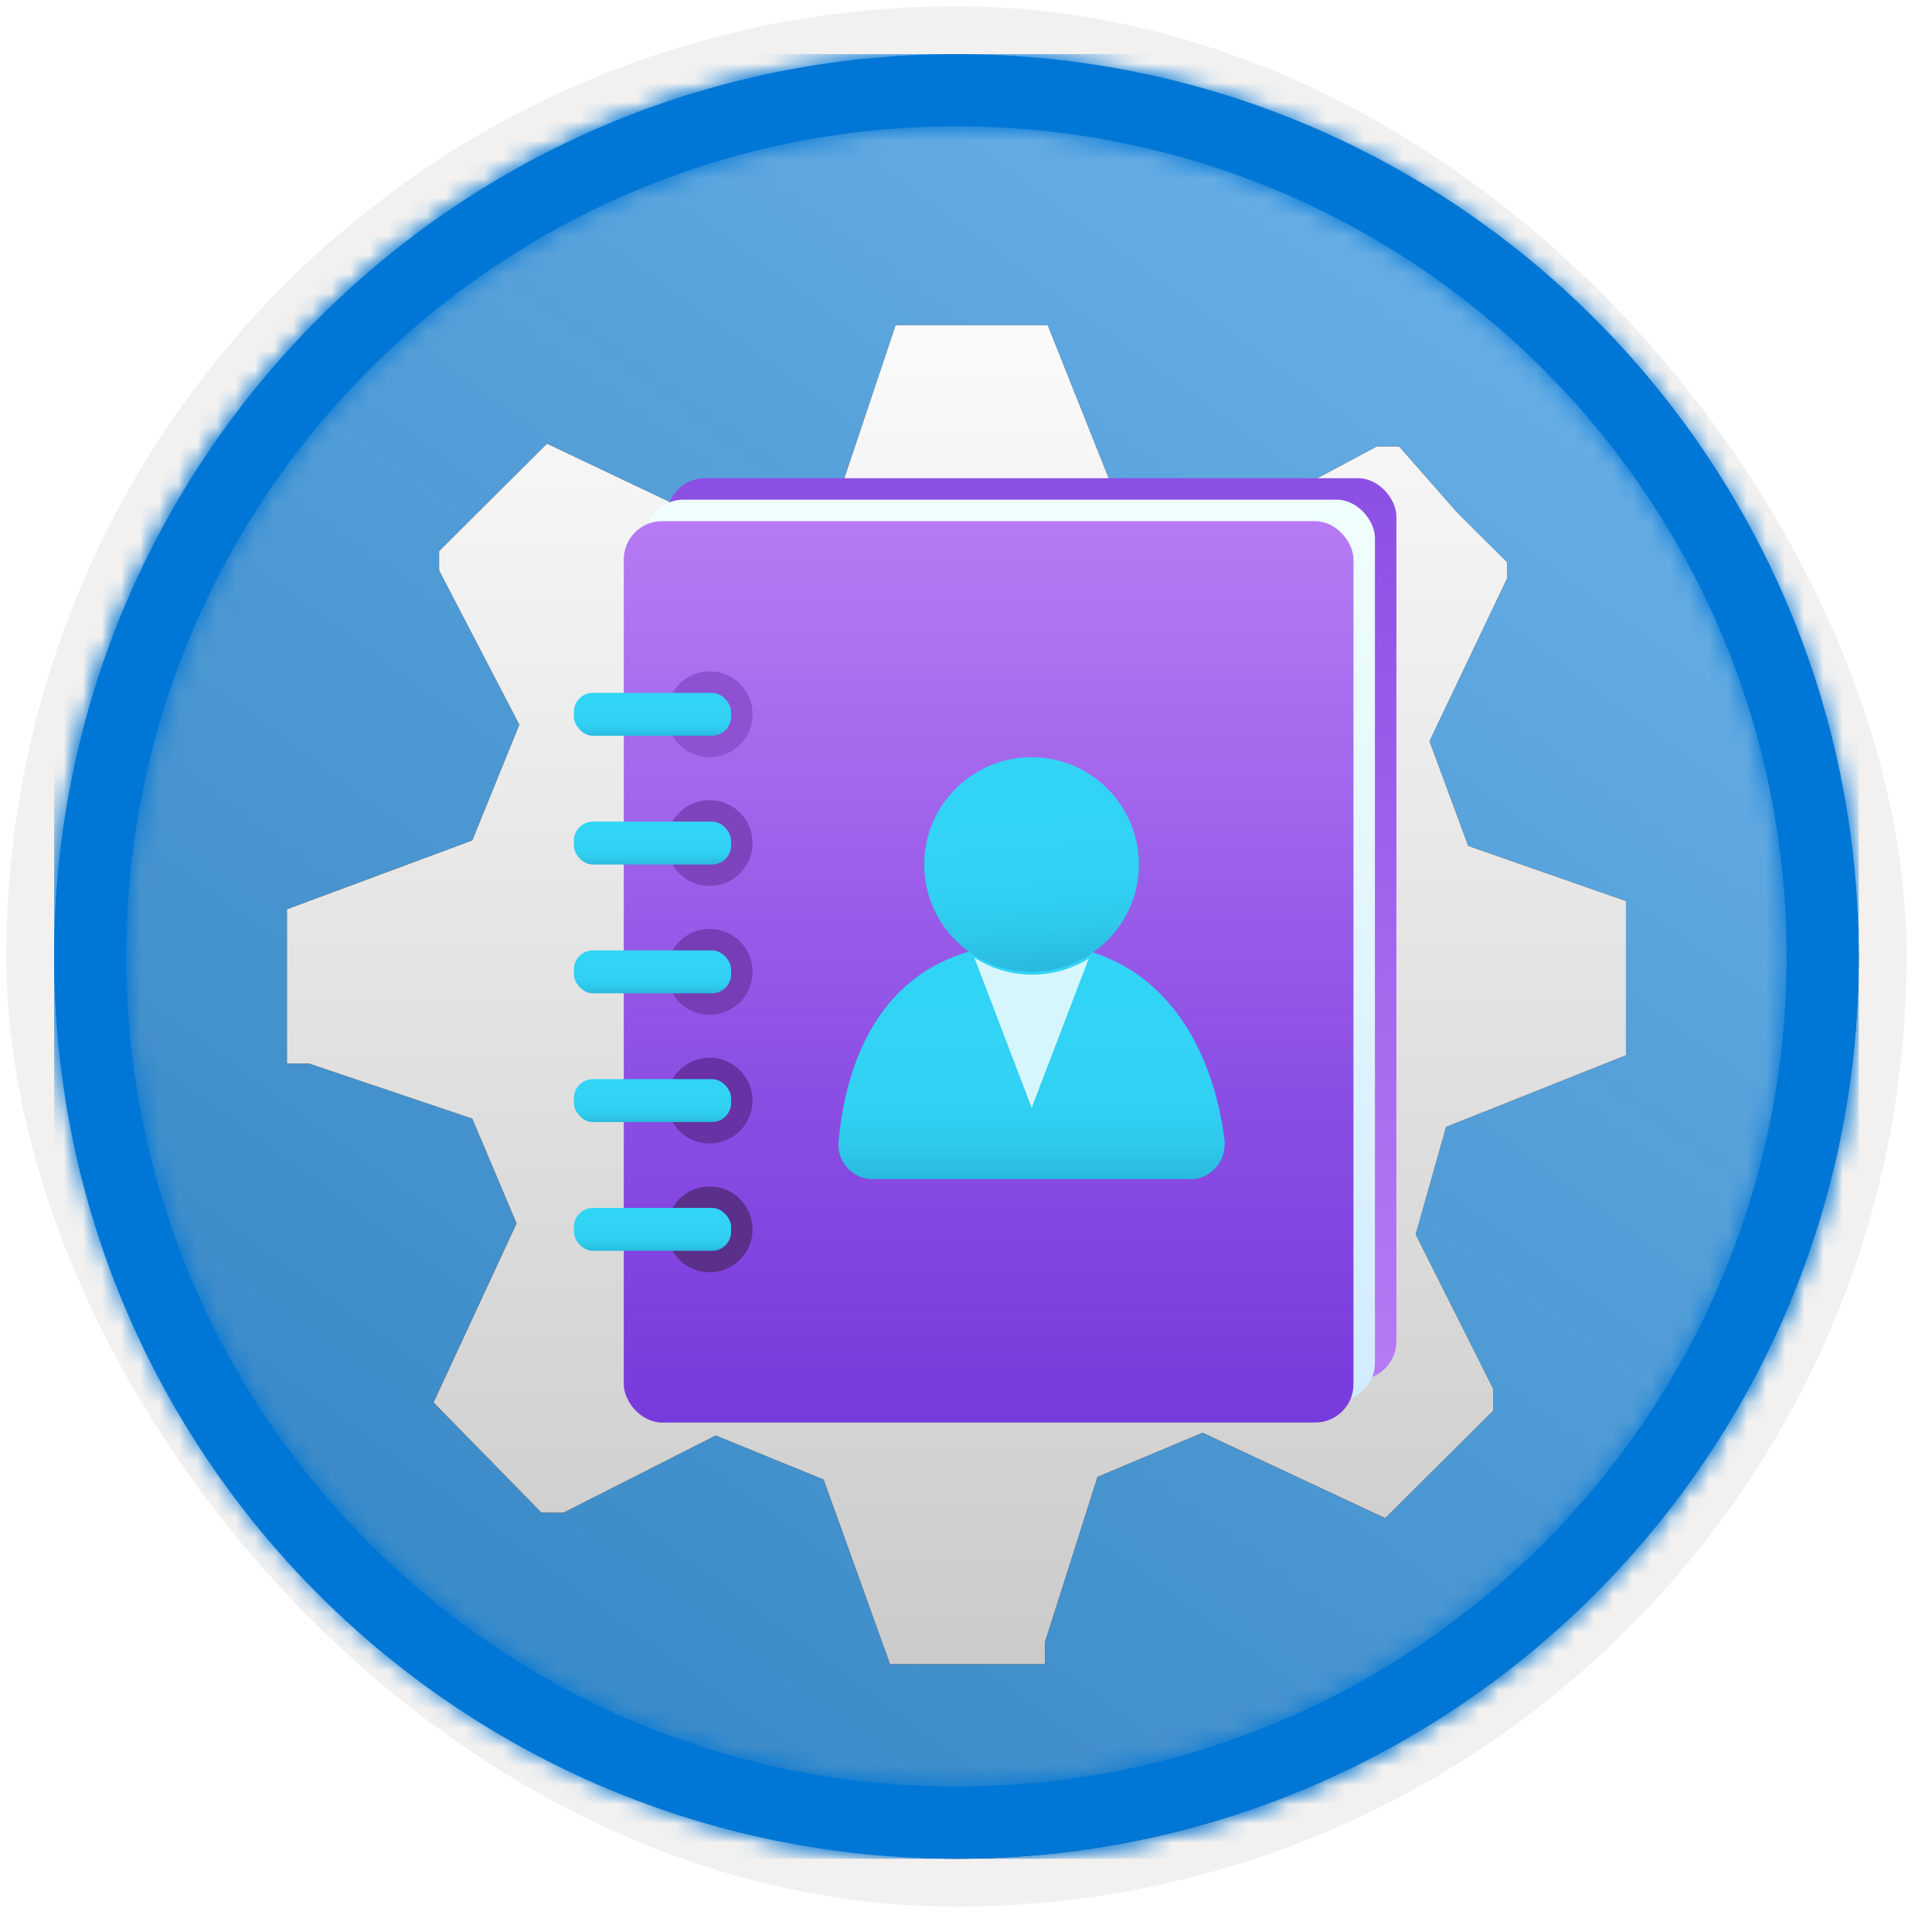 <?xml version="1.0" encoding="UTF-8"?>
<svg width="101px" height="101px" viewBox="0 0 101 101" version="1.1" xmlns="http://www.w3.org/2000/svg" xmlns:xlink="http://www.w3.org/1999/xlink">
    <!-- Generator: Sketch 64 (93537) - https://sketch.com -->
    <title>Manage Microsoft 365 Messaging Organizational Settings and Architecture/plan-and-manage-organizational-settings</title>
    <desc>Created with Sketch.</desc>
    <defs>
        <rect id="path-1" x="0" y="0" width="94.34" height="94.34" rx="47.17"></rect>
        <filter x="-2.9%" y="-2.9%" width="106.4%" height="106.4%" filterUnits="objectBoundingBox" id="filter-3">
            <feMorphology radius="2.5" operator="dilate" in="SourceAlpha" result="shadowSpreadOuter1"></feMorphology>
            <feOffset dx="0.5" dy="0.5" in="shadowSpreadOuter1" result="shadowOffsetOuter1"></feOffset>
            <feMorphology radius="1" operator="erode" in="SourceAlpha" result="shadowInner"></feMorphology>
            <feOffset dx="0.5" dy="0.5" in="shadowInner" result="shadowInner"></feOffset>
            <feComposite in="shadowOffsetOuter1" in2="shadowInner" operator="out" result="shadowOffsetOuter1"></feComposite>
            <feColorMatrix values="0 0 0 0 0.822   0 0 0 0 0.832   0 0 0 0 0.836  0 0 0 1 0" type="matrix" in="shadowOffsetOuter1"></feColorMatrix>
        </filter>
        <linearGradient x1="77.83%" y1="11.2%" x2="-99.689%" y2="253.808%" id="linearGradient-4">
            <stop stop-color="#FFFFFF" offset="0%"></stop>
            <stop stop-color="#000000" stop-opacity="0.5" offset="100%"></stop>
        </linearGradient>
        <rect id="path-5" x="0" y="0" width="94.34" height="94.34"></rect>
        <path d="M47.17,0 C73.221,0 94.34,21.119 94.34,47.17 C94.34,73.221 73.221,94.34 47.17,94.34 C21.119,94.34 0,73.221 0,47.17 C0,21.119 21.119,0 47.17,0 Z M47.17,3.774 C23.203,3.774 3.774,23.203 3.774,47.17 C3.774,71.137 23.203,90.566 47.17,90.566 C71.137,90.566 90.566,71.137 90.566,47.17 C90.566,23.203 71.137,3.774 47.17,3.774 Z" id="path-6"></path>
        <filter x="-17.1%" y="-17.1%" width="134.3%" height="134.3%" filterUnits="objectBoundingBox" id="filter-8">
            <feOffset dx="0" dy="2" in="SourceAlpha" result="shadowOffsetOuter1"></feOffset>
            <feGaussianBlur stdDeviation="2" in="shadowOffsetOuter1" result="shadowBlurOuter1"></feGaussianBlur>
            <feColorMatrix values="0 0 0 0 0   0 0 0 0 0   0 0 0 0 0  0 0 0 0.1 0" type="matrix" in="shadowBlurOuter1" result="shadowMatrixOuter1"></feColorMatrix>
            <feMerge>
                <feMergeNode in="shadowMatrixOuter1"></feMergeNode>
                <feMergeNode in="SourceGraphic"></feMergeNode>
            </feMerge>
        </filter>
        <linearGradient x1="50%" y1="-9.939%" x2="50%" y2="100%" id="linearGradient-9">
            <stop stop-color="#FFFFFF" offset="0%"></stop>
            <stop stop-color="#CBCBCB" offset="100%"></stop>
        </linearGradient>
        <path d="M70,38.169 L70,30.103 L61.756,27.222 L59.731,21.749 L63.781,13.251 L63.781,12.387 L61.178,9.794 L58.14,6.337 L56.983,6.337 L48.884,10.658 L43.388,9.074 L39.773,0 L31.818,0 L29.07,8.21 L22.996,10.658 L13.595,6.193 L7.955,11.811 L7.955,12.819 L12.149,20.885 L9.69,26.934 L0,30.535 L0,38.601 L1.157,38.601 L9.69,41.481 L12.004,46.955 L7.665,56.317 L13.306,62.078 L14.463,62.078 L22.417,58.045 L28.058,60.35 L31.529,70 L39.628,70 L39.628,68.848 L42.376,60.206 L47.872,57.901 L57.417,62.366 L63.058,56.749 L63.058,55.597 L59.008,47.531 L60.599,41.914 L70,38.169 Z M35.58,44.999 C29.554,44.352 25,39.51 25,33.75 C25,27.99 29.554,23.148 35.58,22.501 C38.727,22.463 41.759,23.623 43.999,25.724 C46.239,27.824 47.499,30.689 47.499,33.678 L47.499,33.678 C47.54,36.693 46.297,39.595 44.053,41.726 C41.809,43.858 38.754,45.038 35.58,44.999 Z" id="path-10"></path>
        <filter x="0.0%" y="0.0%" width="100.0%" height="100.0%" filterUnits="objectBoundingBox" id="filter-11">
            <feOffset dx="0" dy="0" in="SourceAlpha" result="shadowOffsetOuter1"></feOffset>
            <feColorMatrix values="0 0 0 0 0   0 0 0 0 0   0 0 0 0 0  0 0 0 0.1 0" type="matrix" in="shadowOffsetOuter1"></feColorMatrix>
        </filter>
        <linearGradient x1="50%" y1="-61.684%" x2="50.009%" y2="100.054%" id="linearGradient-12">
            <stop stop-color="#824BDE" offset="0%"></stop>
            <stop stop-color="#8C4FE4" offset="38%"></stop>
            <stop stop-color="#B77AF4" offset="100%"></stop>
        </linearGradient>
        <linearGradient x1="50%" y1="100%" x2="50%" y2="0%" id="linearGradient-13">
            <stop stop-color="#D2EBFF" offset="0%"></stop>
            <stop stop-color="#F0FFFD" offset="100%"></stop>
        </linearGradient>
        <linearGradient x1="50.014%" y1="2.51545844e-15%" x2="50.014%" y2="100.054%" id="linearGradient-14">
            <stop stop-color="#B77AF4" offset="0%"></stop>
            <stop stop-color="#8C4FE4" offset="62%"></stop>
            <stop stop-color="#773ADC" offset="100%"></stop>
        </linearGradient>
        <linearGradient x1="49.977%" y1="17.991%" x2="49.977%" y2="124.588%" id="linearGradient-15">
            <stop stop-color="#32D4F5" offset="0%"></stop>
            <stop stop-color="#31D1F3" offset="47%"></stop>
            <stop stop-color="#2EC9EB" offset="63%"></stop>
            <stop stop-color="#29BADE" offset="77%"></stop>
            <stop stop-color="#22A5CB" offset="89%"></stop>
            <stop stop-color="#198AB3" offset="100%"></stop>
            <stop stop-color="#198AB3" offset="100%"></stop>
        </linearGradient>
        <linearGradient x1="49.977%" y1="17.991%" x2="49.977%" y2="124.588%" id="linearGradient-16">
            <stop stop-color="#32D4F5" offset="0%"></stop>
            <stop stop-color="#31D1F3" offset="47%"></stop>
            <stop stop-color="#2EC9EB" offset="63%"></stop>
            <stop stop-color="#29BADE" offset="77%"></stop>
            <stop stop-color="#22A5CB" offset="89%"></stop>
            <stop stop-color="#198AB3" offset="100%"></stop>
            <stop stop-color="#198AB3" offset="100%"></stop>
        </linearGradient>
        <linearGradient x1="45.606%" y1="-4.394%" x2="56.413%" y2="129.929%" id="linearGradient-17">
            <stop stop-color="#32D4F5" offset="22%"></stop>
            <stop stop-color="#31D1F3" offset="47%"></stop>
            <stop stop-color="#2EC9EB" offset="63%"></stop>
            <stop stop-color="#29BADE" offset="77%"></stop>
            <stop stop-color="#22A5CB" offset="89%"></stop>
            <stop stop-color="#198AB3" offset="100%"></stop>
            <stop stop-color="#198AB3" offset="100%"></stop>
        </linearGradient>
    </defs>
    <g id="Badges" stroke="none" stroke-width="1" fill="none" fill-rule="evenodd">
        <g id="Manage-Microsoft-365-Messaging-Organizational-Settings-and-Architecture" transform="translate(-160, -320)">
            <g id="Manage-Microsoft-365-Messaging-Organizational-Settings-and-Architecture/plan-and-manage-organizational-settings" transform="translate(160, 320)">
                <g id="Badge-Plates/Circle">
                    <g id="BG" transform="translate(2.83, 2.83)">
                        <mask id="mask-2" fill="white">
                            <use xlink:href="#path-1"></use>
                        </mask>
                        <g>
                            <use fill="black" fill-opacity="1" filter="url(#filter-3)" xlink:href="#path-1"></use>
                            <rect stroke="#F2F1F0" stroke-width="2.5" x="-1.25" y="-1.25" width="96.84" height="96.84" rx="48.42"></rect>
                        </g>
                        <g id="Colors/Microsoft-365/BG-Solid-Badge" mask="url(#mask-2)">
                            <g id="Rectangle">
                                <use fill="#0078D4" xlink:href="#path-5"></use>
                                <use fill-opacity="0.4" fill="url(#linearGradient-4)" xlink:href="#path-5"></use>
                            </g>
                        </g>
                    </g>
                    <g id="Border" transform="translate(2.83, 2.83)">
                        <mask id="mask-7" fill="white">
                            <use xlink:href="#path-6"></use>
                        </mask>
                        <use id="Boarder" fill="#0078D4" fill-rule="nonzero" xlink:href="#path-6"></use>
                        <g id="Colors/Microsoft-365/Border" mask="url(#mask-7)" fill="#0076D7">
                            <rect id="Microsoft-365/Border" x="0" y="0" width="94.34" height="94.34"></rect>
                        </g>
                    </g>
                </g>
                <g id="Gear" filter="url(#filter-8)" transform="translate(15, 15)">
                    <g id="a30ee4c9-49d5-4d00-a305-a6a3597e53b7" fill-rule="nonzero">
                        <g id="Shape">
                            <use fill="black" fill-opacity="1" filter="url(#filter-11)" xlink:href="#path-10"></use>
                            <use fill="url(#linearGradient-9)" xlink:href="#path-10"></use>
                        </g>
                    </g>
                    <circle id="Oval" fill="#FFFFFF" cx="36.061" cy="33.939" r="12.727"></circle>
                </g>
                <g id="address-book" transform="translate(30, 25)">
                    <rect id="Rectangle" fill="url(#linearGradient-12)" x="4.854" y="0" width="38.146" height="47.122" rx="2"></rect>
                    <rect id="Rectangle" fill="url(#linearGradient-13)" x="3.732" y="1.122" width="38.146" height="47.122" rx="2"></rect>
                    <rect id="Rectangle" fill="url(#linearGradient-14)" x="2.61" y="2.244" width="38.146" height="47.122" rx="2"></rect>
                    <circle id="Oval" fill="#8D51D2" cx="7.098" cy="12.341" r="2.244"></circle>
                    <circle id="Oval" fill="#7D44BD" cx="7.098" cy="19.073" r="2.244"></circle>
                    <circle id="Oval" fill="#773DB7" cx="7.098" cy="25.805" r="2.244"></circle>
                    <circle id="Oval" fill="#6832A4" cx="7.098" cy="32.537" r="2.244"></circle>
                    <circle id="Oval" fill="#5B308B" cx="7.098" cy="39.268" r="2.244"></circle>
                    <rect id="Rectangle" fill="url(#linearGradient-15)" x="0" y="11.22" width="8.22" height="2.244" rx="1"></rect>
                    <rect id="Rectangle" fill="url(#linearGradient-15)" x="0" y="17.951" width="8.22" height="2.244" rx="1"></rect>
                    <rect id="Rectangle" fill="url(#linearGradient-15)" x="0" y="24.683" width="8.22" height="2.244" rx="1"></rect>
                    <rect id="Rectangle" fill="url(#linearGradient-15)" x="0" y="38.146" width="8.22" height="2.244" rx="1"></rect>
                    <rect id="Rectangle" fill="url(#linearGradient-15)" x="0" y="31.415" width="8.22" height="2.244" rx="1"></rect>
                    <g id="Person" transform="translate(13.829, 14.585)" fill-rule="nonzero">
                        <path d="M18.386,22.065 C19.377,22.065 20.182,21.261 20.19,20.263 C20.197,20.191 20.197,20.119 20.19,20.047 C19.476,14.357 16.259,9.724 10.106,9.724 C3.954,9.724 0.629,13.652 0.01,20.06 C-0.092,21.055 0.624,21.945 1.612,22.051 L18.386,22.051 L18.386,22.065 Z" id="Path" fill="url(#linearGradient-16)"></path>
                        <path d="M10.131,11.365 C9.057,11.372 8.004,11.061 7.106,10.472 L10.104,18.325 L13.089,10.525 C12.202,11.078 11.176,11.369 10.131,11.365 Z" id="Path" fill="#FFFFFF" opacity="0.8"></path>
                        <circle id="Oval" fill="url(#linearGradient-17)" cx="10.098" cy="5.61" r="5.61"></circle>
                    </g>
                </g>
            </g>
        </g>
    </g>
</svg>